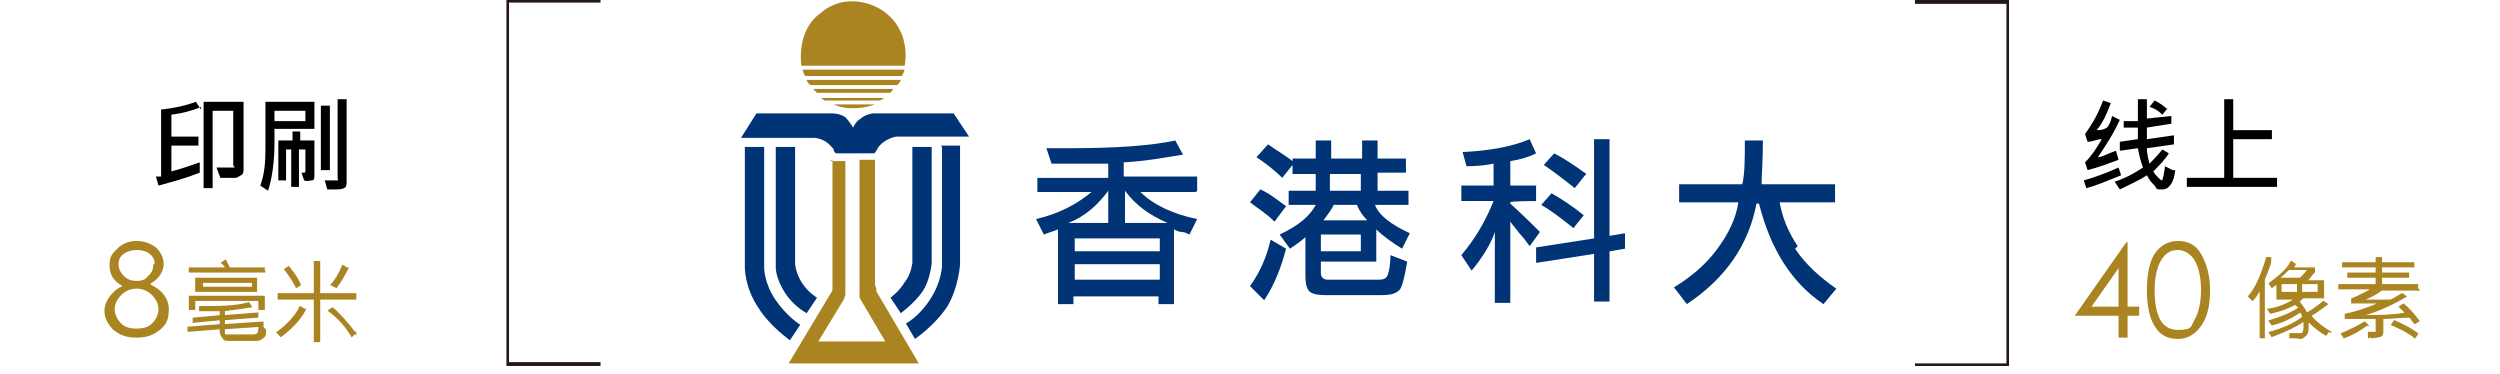 <svg width="194" height="29" viewBox="0 0 194 29" fill="none" xmlns="http://www.w3.org/2000/svg">
<path d="M46.6 28.4H39.3V0H46.6V0.2H39.5V28.1H46.6V28.3V28.4Z" fill="#231815"/>
<path d="M155.9 28.4H148.6V28.2H155.7V0.3H148.6V0H155.9V28.3V28.4Z" fill="#231815"/>
<path d="M11.7 22.1C12.6 22.5 13.1 23.2 13.1 24C13.1 24.8 12.9 25.2 12.4 25.6C11.9 26 11.4 26.2 10.6 26.2C9.8 26.2 9.3 26 8.8 25.6C8.4 25.2 8.1 24.7 8.1 24.1C8.1 23.5 8.6 22.6 9.5 22.2C8.8 21.8 8.5 21.3 8.5 20.6C8.5 19.9 8.7 19.7 9.1 19.3C9.5 18.9 10 18.7 10.6 18.7C11.2 18.7 11.7 18.9 12.1 19.2C12.5 19.6 12.7 20 12.7 20.5C12.7 21 12.4 21.6 11.7 22V22.1ZM12.3 24C12.3 23.6 12.1 23.2 11.8 22.9C11.5 22.6 11.1 22.4 10.6 22.4C10.1 22.4 9.7 22.6 9.4 22.9C9.1 23.2 8.9 23.6 8.9 24C8.9 24.4 9.1 24.8 9.4 25.1C9.7 25.4 10.1 25.5 10.6 25.5C11.1 25.5 11.5 25.4 11.8 25.1C12.1 24.8 12.3 24.4 12.3 24ZM12 20.5C12 20.2 11.9 19.9 11.6 19.7C11.4 19.5 11 19.4 10.6 19.4C10.2 19.4 9.9 19.5 9.6 19.7C9.3 19.9 9.2 20.2 9.2 20.5C9.2 20.8 9.3 21.1 9.6 21.4C9.9 21.7 10.2 21.8 10.6 21.8C11 21.8 11.3 21.7 11.5 21.4C11.8 21.2 11.9 20.8 11.9 20.5H12Z" fill="#AA8420"/>
<path d="M165 18.8H165.1V23.8H166V24.5H165.1V26.2H164.4V24.5H161L165 18.8ZM164.4 23.8V20.8L162.3 23.8H164.4Z" fill="#AA8420"/>
<path d="M169 26.3C168.2 26.3 167.6 26 167.2 25.3C166.8 24.7 166.6 23.7 166.6 22.5C166.6 21.3 166.8 20.3 167.2 19.7C167.6 19.1 168.2 18.7 169 18.7C169.8 18.7 170.4 19 170.8 19.7C171.2 20.4 171.5 21.3 171.5 22.5C171.5 23.7 171.3 24.6 170.8 25.3C170.3 26 169.7 26.3 169 26.3ZM169 19.4C168.4 19.4 168 19.7 167.7 20.2C167.4 20.7 167.2 21.5 167.2 22.5C167.2 24.6 167.8 25.6 169 25.6C170.2 25.6 170 25.3 170.3 24.8C170.6 24.3 170.8 23.5 170.8 22.5C170.8 21.5 170.6 20.7 170.3 20.2C170 19.7 169.5 19.4 169 19.4Z" fill="#AA8420"/>
<path d="M70 5.9C70.1 5.7 70.2 5.4 70.2 5.4H62.3C62.3 5.4 62.3 5.7 62.5 5.9H70.1H70Z" fill="#AA8420"/>
<path d="M69.6 6.6C69.8 6.5 69.9 6.2 69.9 6.2H62.6C62.6 6.2 62.6 6.4 62.9 6.6H69.6Z" fill="#AA8420"/>
<path d="M69 7.2C69.2 7.2 69.3 6.9 69.3 6.9H63.1C63.1 6.9 63.3 7.1 63.4 7.2H69Z" fill="#AA8420"/>
<path d="M68.2 7.8C68.4 7.8 68.6 7.6 68.6 7.6H63.7C63.7 7.6 63.7 7.6 64 7.8H68.1H68.2Z" fill="#AA8420"/>
<path d="M64.7 8.1C64.7 8.1 65.2 8.4 66.2 8.4C67.2 8.4 67.9 8.1 67.9 8.1H64.7Z" fill="#AA8420"/>
<path d="M64.6 8.8C64.6 8.8 65.2 8.8 65.6 9.1C65.9 9.4 66.2 9.9 66.2 9.9C66.2 9.9 66.4 9.4 66.8 9.2C67.1 8.9 67.7 8.8 67.7 8.8H74L75.2 10.6H69.6C69.6 10.6 69.2 10.6 68.6 11C68.3 11.2 68.1 11.5 68.1 11.5C68.1 11.5 68.1 11.6 68 11.7C68 11.7 67.9 11.9 67.8 11.9H64.9C64.9 11.9 64.8 11.9 64.7 11.7C64.7 11.7 64.7 11.7 64.7 11.6C64.7 11.6 64.5 11.3 64.1 11C63.6 10.7 63.2 10.7 63.2 10.7H57.5L58.7 8.8H64.9H64.6Z" fill="#003477"/>
<path d="M60.2 11.4V20.8C60.2 20.8 60.2 21.6 60.9 22.7C61.6 23.8 62.6 24.3 62.6 24.3L63.4 23.1C63.4 23.1 62.7 22.7 62.2 21.9C61.7 21.1 61.7 20.4 61.7 20.4V11.4H60.2Z" fill="#003477"/>
<path d="M70.8 11.4V20.4C70.8 20.4 70.7 21.3 70.2 21.9C69.8 22.6 69.1 23.1 69.1 23.1L69.9 24.3C69.9 24.3 71 23.5 71.6 22.6C72.2 21.7 72.3 20.4 72.3 20.4V11.4H70.8Z" fill="#003477"/>
<path d="M57.8 11.4V20.8C57.8 20.8 57.8 22.3 58.8 23.8C59.7 25.3 61.3 26.4 61.3 26.4L62.1 25.2C62.1 25.2 61.1 24.6 60.2 23.3C59.3 22 59.3 20.8 59.3 20.8V11.4H57.8Z" fill="#003477"/>
<path d="M64.6 12.4V22.3C64.6 22.3 64.6 22.3 64.6 22.5C64.6 22.6 64.5 22.7 64.5 22.7L61.2 28.2H71.3L68 22.6V22.4L67.9 22.1V12.4H66.7V22.5C66.7 22.5 66.7 22.6 66.7 22.8C66.7 22.9 66.7 23.1 66.7 23.1L68.7 26.5H63.5L65.5 23.2C65.5 23.2 65.5 23.1 65.6 22.9C65.6 22.8 65.6 22.6 65.6 22.6V12.5H64.4L64.6 12.4Z" fill="#AA8420"/>
<path d="M73.1 11.4V20.6C73.1 20.6 73.1 21.8 72.2 23.2C71.3 24.6 70.3 25.1 70.3 25.1L71 26.3C71 26.3 72.5 25.3 73.5 23.8C74.4 22.3 74.5 20.5 74.5 20.5V11.3H73L73.1 11.4Z" fill="#003477"/>
<path d="M62.2 5.2C62.2 5.2 61.7 2.4 63.7 1C63.7 1 64.6 0.1 66.1 0.1C67.6 0.1 68.6 0.9 68.6 0.9C70.8 2.5 70.2 5.1 70.2 5.1H62.2V5.2Z" fill="#AA8420"/>
<path d="M92.9 14.8V13.7H87.2V12.6C89 12.5 90.5 12.2 91.8 12L91.2 10.9C89.4 11.3 86.6 11.5 83.1 11.5C79.6 11.5 81.7 11.5 81.2 11.5L81.6 12.7C82.5 12.7 83.9 12.7 86 12.7V13.8H80.5V14.9H84.7C83.5 15.9 82.1 16.6 80.4 17L81 18.2C81.5 18 81.9 17.9 82.1 17.8V23.6H83.3V23H89.9V23.6H91.1V17.8C91.3 17.9 91.5 18 91.7 18C91.9 18 92.1 18.1 92.3 18.2L92.9 17C91 16.6 89.5 15.9 88.5 14.9H92.8L92.9 14.8ZM82.9 17.3C84.2 16.8 85.2 15.9 86 14.8V17.3H82.9ZM90 21.7H83.4V20.5H90V21.7ZM90 19.5H83.4V18.5H90V19.5ZM90.6 17.3H87.3V14.8C88.1 15.9 89.2 16.7 90.6 17.3Z" fill="#003477"/>
<path d="M99.8 16C99.1 15.5 98.5 15 97.8 14.7L97 15.7C97.5 16.1 98.2 16.5 98.9 17.2L99.8 16Z" fill="#003477"/>
<path d="M97 22.2L98.1 23.3C98.9 22.1 99.4 20.8 99.8 19.3L98.6 18.6C98.3 19.9 97.8 21.1 97 22.2Z" fill="#003477"/>
<path d="M106.8 20.6V17.8C107.3 18.3 108 18.8 108.8 19.3L109.4 18.1C107.9 17.4 107 16.7 106.7 15.9H109.3V14.8H106.9V13.4H109.1V12.3H106.9V10.9H105.7V12.3H103.3V10.9H102.1V12.3H100.3V12.5C99.8 12.1 99.1 11.7 98.4 11.2L97.5 12.2C98.1 12.6 98.8 13.1 99.5 13.8L100.3 12.8V13.5H102.1V14.8H100V15.9H102.1C101.7 16.7 100.8 17.5 99.3 18.2L100.1 19.3C100.7 18.9 101.1 18.6 101.3 18.4V21.4C101.3 22 101.4 22.4 101.6 22.6C101.8 22.8 102.2 22.9 102.8 22.9H107.2C107.9 22.9 108.3 22.8 108.6 22.5C108.8 22.3 109 21.5 109.2 20.3L107.9 19.8C107.9 20.5 107.8 21 107.7 21.3C107.6 21.6 107.4 21.7 107 21.7H103C102.7 21.7 102.5 21.5 102.5 21.2V20.3H106.8V20.6ZM103.2 13.5H105.6V14.8H103.2V13.5ZM103.5 15.9H105.3C105.5 16.4 105.8 16.8 106.1 17.1H102.7C103 16.7 103.3 16.3 103.5 15.9ZM102.5 19.5V18.2H105.6V19.5H102.5Z" fill="#003477"/>
<path d="M123.1 13.5C122 12.7 121.2 12.2 120.6 11.9L119.8 12.8C120.4 13.2 121.2 13.8 122.2 14.6L123 13.6L123.1 13.5Z" fill="#003477"/>
<path d="M122.9 16.7C121.9 15.9 121.1 15.4 120.4 15L119.6 15.9C120.3 16.3 121.1 16.9 122.1 17.7L122.9 16.7Z" fill="#003477"/>
<path d="M117.2 15.7C117.2 15.6 119.2 15.6 119.2 15.6V14.4H117.2V12.5C117.9 12.4 118.6 12.2 119.2 11.9L118.7 10.8C117.3 11.4 115.5 11.7 113.5 11.8L113.8 12.9C114.7 12.9 115.4 12.8 115.9 12.7V14.4H113.4V15.6H115.9C115.3 17.1 114.5 18.5 113.4 19.8L114.2 21C115.1 19.9 115.7 18.9 116 18V23.5H117.2V17.2C117.4 17.5 117.7 17.8 117.9 18.1C118.2 18.4 118.4 18.7 118.7 19.1L119.5 18C119 17.5 118.2 16.7 117.2 15.8V15.7Z" fill="#003477"/>
<path d="M124.9 10.8H123.7V18.5L119.2 19.2V20.4L123.7 19.7V23.4H124.9V19.5L126.1 19.3V18.1L124.9 18.3V10.7V10.8Z" fill="#003477"/>
<path d="M139.5 19.1C138.7 17.9 138.3 16.8 138.1 15.7H142.4V14.3H136.7C136.7 13.6 136.8 12.5 136.8 10.9H135.4C135.4 12.3 135.4 13.5 135.2 14.3H130.3V15.7H134.9C134.7 17 134.1 18.2 133.2 19.4C132.3 20.6 131.2 21.5 129.9 22.3L130.9 23.6C133.9 21.6 135.7 19 136.3 15.8H136.5C137.4 19.4 139.1 22 141.5 23.6L142.5 22.4C141.2 21.5 140.1 20.5 139.3 19.3L139.5 19.1Z" fill="#003477"/>
<path d="M15.6 8.3C14.9 8.6 14.1 8.8 13.3 8.9V10.6H15.4V11.3H13.3V13.3C14.1 13.1 14.9 12.8 15.5 12.6V13.4C14.5 13.8 13.4 14.1 12.3 14.4L12.1 13.7C12.3 13.7 12.4 13.7 12.5 13.7V8.5C13.5 8.4 14.4 8.2 15.2 7.9L15.6 8.5V8.3ZM18.9 13.1C18.9 13.3 18.9 13.5 18.7 13.6C18.5 13.7 18.4 13.8 18.3 13.8C18.2 13.8 17.9 13.8 17.6 13.8C17.3 13.8 17.2 13.8 17.1 13.8L16.8 13C17 13 17.3 13 17.9 13C18.5 13 18.1 13 18.1 12.8V8.6H16.5V14.6H15.8V7.9H18.9V13V13.1Z" fill="black"/>
<path d="M24.399 10H21.299V11.1C21.299 12.6 21.099 13.9 20.799 14.8L20.199 14.4C20.499 13.6 20.599 12.7 20.599 11.6V7.9H24.399V10ZM23.699 9.4V8.6H21.299V9.4H23.699ZM24.399 13.6C24.399 13.8 24.399 14 24.199 14C23.999 14 23.899 14.1 23.599 14L23.399 13.4C23.399 13.4 23.399 13.4 23.499 13.4C23.699 13.4 23.699 13.4 23.699 13.2V11.6H23.199V14.5H22.599V11.6H22.199V14H21.599V10.9H22.699V10.2H23.299V10.9H24.399V13.4V13.6ZM25.599 13.2H24.899V8.2H25.599V13.2ZM26.899 14C26.899 14.3 26.899 14.5 26.699 14.6C26.499 14.7 26.299 14.7 25.899 14.7C25.499 14.7 25.499 14.7 25.399 14.7L25.199 14C25.399 14 25.599 14 25.799 14C25.999 14 26.099 14 26.199 14C26.299 14 26.199 14 26.199 13.8V7.7H26.899V14Z" fill="black"/>
<path d="M20.6 21.1H14.7V20.8H17.5C17.5 20.6 17.3 20.5 17.2 20.4L17.5 20.2C17.6 20.4 17.7 20.6 17.8 20.8H20.5V21.1H20.6ZM20.6 25.6C20.6 25.9 20.6 26.1 20.4 26.2C20.3 26.3 20.1 26.4 20 26.4H17.7C17.5 26.4 17.4 26.4 17.3 26.2C17.2 26.1 17.1 25.9 17.1 25.7V25.5L14.6 25.7V25.4L17.1 25.2V24.8L15 25V24.7L17.1 24.5V24.1C16.6 24.1 16.1 24.1 15.5 24.1V23.8C16.9 23.8 18.3 23.8 19.3 23.5L19.5 23.8C18.9 23.9 18.2 24 17.4 24.1V24.5L20 24.3V24.6L17.4 24.8V25.2L20.4 25V25.3L17.4 25.5V25.8C17.4 25.8 17.4 25.9 17.4 26C17.4 26 17.5 26 17.6 26H19.7C20 26 20.1 25.8 20.1 25.4H20.4L20.6 25.6ZM20.5 24H20.1V23.3H15.1V24H14.7V23H20.5V24ZM19.9 22.6H15.2V21.6H19.9V22.6ZM19.6 22.3V21.9H15.7V22.3H19.6Z" fill="#AA8420" stroke="#AA8420" stroke-width="0.1" stroke-miterlimit="10"/>
<path d="M23.7 24C23.3 24.8 22.6 25.5 21.8 26.1L21.5 25.8C22.3 25.2 22.9 24.6 23.3 23.8L23.6 24H23.7ZM27.6 23.2H24.8V26.5H24.4V23.2H21.6V22.8H24.4V20.3H24.8V22.8H27.6V23.2ZM23.3 22.1L23 22.3C22.8 21.9 22.5 21.4 22.1 20.9L22.4 20.7C22.8 21.2 23.1 21.6 23.3 22.1ZM27.6 25.8L27.3 26.1C26.9 25.4 26.3 24.7 25.5 24.1L25.8 23.9C26.4 24.4 27 25.1 27.6 25.9V25.8ZM27 20.8C26.7 21.4 26.4 21.9 26.1 22.3L25.7 22.1C26 21.8 26.3 21.3 26.6 20.6L26.9 20.8H27Z" fill="#AA8420" stroke="#AA8420" stroke-width="0.1" stroke-miterlimit="10"/>
<path d="M164.599 13.6C163.599 14 162.699 14.4 161.899 14.6L161.699 14C162.399 13.8 163.299 13.5 164.399 13L164.599 13.6ZM164.499 9.3C163.999 10.4 163.399 11.3 162.799 12.2C163.099 12.2 163.599 11.9 164.199 11.7L164.399 12.4C163.599 12.7 162.799 13 161.999 13.2L161.799 12.6C162.299 12.1 162.699 11.5 163.099 10.8C162.699 10.8 162.399 11 161.999 11L161.799 10.4C162.299 9.7 162.799 8.9 163.199 7.8L163.799 8C163.499 8.8 163.199 9.5 162.699 10.1C162.899 10.1 163.199 10.1 163.499 9.9C163.699 9.7 163.799 9.4 163.899 9L164.499 9.3ZM168.799 13.2C168.699 14.2 168.299 14.7 167.799 14.7C167.299 14.7 167.399 14.7 167.199 14.4C166.999 14.2 166.799 14 166.599 13.6C165.999 14 165.299 14.3 164.499 14.7L164.099 14.1C164.999 13.8 165.699 13.4 166.299 13C166.099 12.5 165.999 12 165.899 11.5L164.499 11.7V11L165.899 10.8C165.899 10.4 165.899 10.1 165.899 9.9H164.799C164.799 10 164.799 9.4 164.799 9.4H165.899C165.899 9.3 165.899 7.7 165.899 7.7H166.599C166.599 8 166.599 8.5 166.599 9.2L168.499 9V9.6L166.599 9.9C166.599 10.2 166.599 10.5 166.599 10.8L168.699 10.5V11.2C168.799 11.2 166.599 11.5 166.599 11.5C166.599 11.9 166.699 12.3 166.799 12.7C167.099 12.4 167.399 12.1 167.799 11.6L168.299 11.9C167.999 12.4 167.499 12.9 167.099 13.3C167.199 13.5 167.399 13.7 167.499 13.8C167.599 13.9 167.699 14 167.799 14C167.799 14 167.799 13.9 167.899 13.6C167.899 13.4 167.999 13.2 167.999 12.9L168.599 13.2H168.799ZM168.199 8.4L167.799 8.9C167.499 8.6 167.199 8.4 166.799 8.3L167.199 7.8C167.599 8 167.899 8.2 168.199 8.5V8.4Z" fill="black"/>
<path d="M176.699 14.5H169.699V13.8H172.599V7.7H173.299V10.1H176.299V10.8H173.299V13.8H176.699V14.5Z" fill="black"/>
<path d="M176.2 20.2C176.2 20.5 176 20.9 175.9 21.2L175.7 21.7V26.2H175.4V22.4C175.2 22.8 175 23.1 174.8 23.3L174.5 23C175.1 22.3 175.5 21.3 175.9 20H176.2V20.2ZM180.7 25.7L180.5 26C180.1 25.8 179.6 25.4 179.1 24.9C179.1 25.1 179.1 25.2 179.1 25.3C179.1 25.6 179.1 25.8 179 25.9C179 26 178.8 26.1 178.7 26.2C178.6 26.3 178.3 26.2 178 26.2C177.7 26.2 177.8 26.2 177.7 26.2V25.9C178.2 25.9 178.5 25.9 178.6 25.9C178.7 25.9 178.8 25.7 178.8 25.4C178.8 25.1 178.8 25.1 178.8 24.9C178.2 25.3 177.4 25.7 176.3 26.1L176.1 25.8C177.2 25.5 178.1 25.1 178.7 24.6C178.7 24.6 178.7 24.4 178.5 24.2C177.9 24.6 177.2 25 176.3 25.2L176.1 24.9C177.1 24.6 177.8 24.3 178.4 23.9C178.4 23.8 178.2 23.7 178.1 23.6C177.6 23.9 177 24.1 176.2 24.3L176 24C176.8 23.9 177.5 23.6 178.1 23.2H176.7V22C176.6 22.1 176.4 22.2 176.3 22.3L176.1 22C176.9 21.4 177.5 20.9 177.8 20.3L178.1 20.5C178.1 20.6 178 20.7 177.9 20.8H179.6V21.1C179.4 21.3 179.2 21.6 179 21.8H180.3V23.1H178.7C178.6 23.2 178.5 23.3 178.4 23.4C178.6 23.7 178.8 23.9 179 24.3C179.4 24.1 179.8 23.8 180.3 23.4L180.6 23.6C180.2 23.9 179.8 24.2 179.3 24.5C179.8 25.1 180.4 25.5 180.9 25.8L180.7 25.7ZM179.1 20.9H177.6C177.3 21.2 177.1 21.4 176.8 21.6H178.5C178.8 21.3 179 21.1 179.1 20.9ZM178.3 22.7V22H177V22.7H178.3ZM179.9 22.7V22H178.6V22.7H179.9Z" fill="#AA8420" stroke="#AA8420" stroke-width="0.1" stroke-miterlimit="10"/>
<path d="M187.7 22.5H184.8C184.3 22.9 183.8 23.1 183.3 23.3H184.4C185.1 23.3 185.5 23.3 185.5 23.3C185.8 23.2 186 23 186.4 22.8L186.7 23C185.5 23.7 184.4 24.2 183.2 24.5C184.4 24.5 185.6 24.5 186.7 24.3C186.5 24.1 186.4 24 186.2 23.8L186.5 23.6C187 24 187.4 24.5 187.7 24.9L187.4 25.1C187.2 24.9 187.1 24.7 187 24.6C186.3 24.6 185.6 24.7 184.9 24.7V25.7C184.9 25.9 184.9 26 184.7 26.1C184.6 26.1 184.4 26.2 184 26.2C183.6 26.2 183.8 26.2 183.8 26.2V25.8C183.8 25.8 184 25.8 184.1 25.8C184.3 25.8 184.4 25.8 184.4 25.8C184.4 25.8 184.4 25.8 184.4 25.7V24.7C183.8 24.7 183 24.7 182 24.7V24.4C182.9 24.2 183.8 23.9 184.7 23.5C184.2 23.5 183.6 23.5 183 23.5C182.4 23.5 182.6 23.5 182.5 23.5V23.2C183 23 183.6 22.7 184.1 22.4H181.5V22.1H184.4V21.5H182.2V21.2H184.4V20.7H181.8V20.4H184.4V20H184.8V20.4H187.3V20.7H184.8V21.2H186.9V21.5H184.8V22.1H187.6V22.4L187.7 22.5ZM183.7 25.2C183.3 25.5 182.7 25.9 181.9 26.2L181.7 25.9C182.4 25.6 183 25.3 183.5 25L183.8 25.3L183.7 25.2ZM187.6 25.9L187.4 26.2C186.9 25.8 186.3 25.5 185.6 25.2L185.8 24.9C186.5 25.2 187.1 25.5 187.6 25.9Z" fill="#AA8420" stroke="#AA8420" stroke-width="0.1" stroke-miterlimit="10"/>
</svg>
